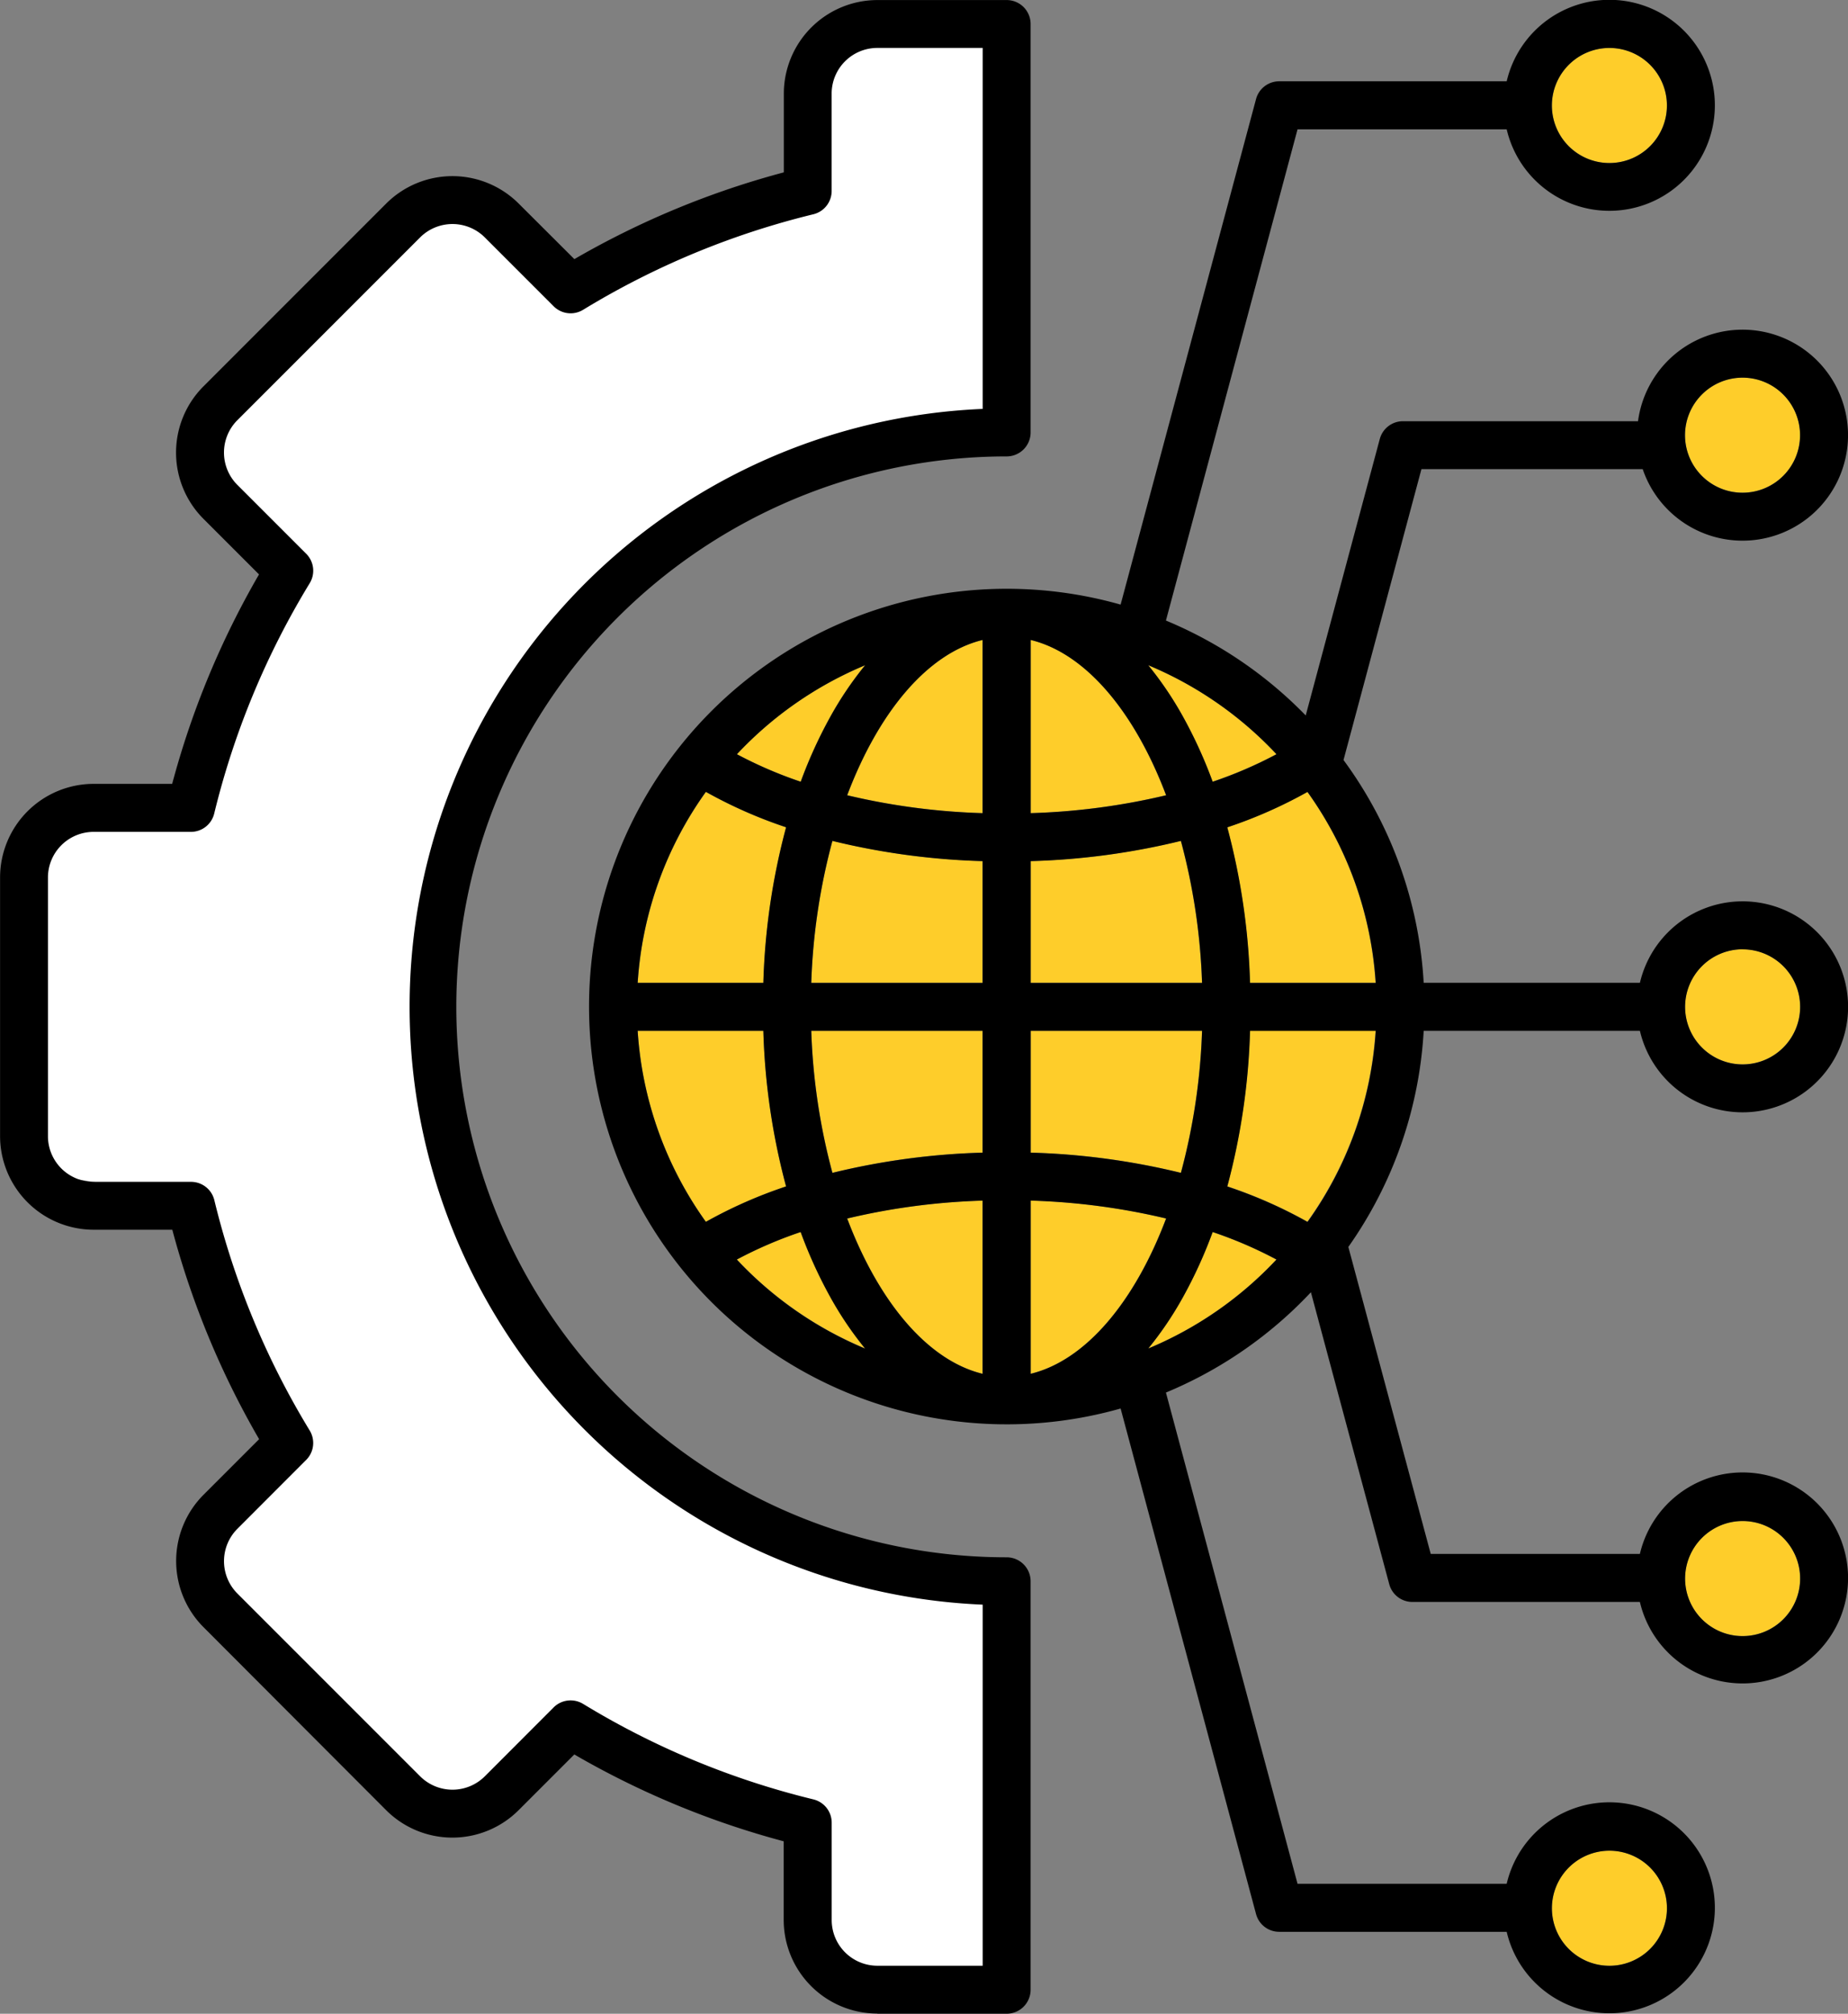 <svg id="digital-transformation" xmlns="http://www.w3.org/2000/svg" width="73.116" height="79.657" viewBox="0 0 73.116 79.657">
  <rect x="0" y="0" width="73.116" height="79.657" fill="#808080" stroke="none"/>
  <g id="Group_101091" data-name="Group 101091" transform="translate(25.23 1.896)">
    <path id="Path_107640" data-name="Path 107640" d="M282.118,304.737v6.851c2.183-.53,4.117-2.856,5.358-6.143a26.483,26.483,0,0,0-5.358-.708Z" transform="translate(-266.572 -259.143)" fill="#fecd2a"/>
    <path id="Path_107641" data-name="Path 107641" d="M331.318,203.842a26.675,26.675,0,0,1,.9,6.154h4.972a14.544,14.544,0,0,0-2.7-7.557,18.314,18.314,0,0,1-3.172,1.4Z" transform="translate(-307.996 -173.013)" fill="#fecd2a"/>
    <path id="Path_107642" data-name="Path 107642" d="M282.118,164.414v6.851a26.468,26.468,0,0,0,5.358-.708c-1.241-3.287-3.175-5.613-5.358-6.143Z" transform="translate(-266.572 -140.997)" fill="#fecd2a"/>
    <path id="Path_107643" data-name="Path 107643" d="M288.062,214.708a28.324,28.324,0,0,1-5.943.8v4.817h6.78a24.717,24.717,0,0,0-.837-5.617Z" transform="translate(-266.573 -183.342)" fill="#fecd2a"/>
    <path id="Path_107644" data-name="Path 107644" d="M314.093,175.348a16.714,16.714,0,0,0,2.524-1.088,14.688,14.688,0,0,0-5.073-3.52,13.733,13.733,0,0,1,1.377,2.038,18.243,18.243,0,0,1,1.172,2.571Z" transform="translate(-291.347 -146.323)" fill="#fecd2a"/>
    <circle id="Ellipse_442" data-name="Ellipse 442" cx="2.276" cy="2.276" r="2.276" transform="translate(41.438 58.269)" fill="#fecd2a"/>
    <path id="Path_107645" data-name="Path 107645" d="M414.883,472a2.276,2.276,0,1,0-2.276-2.276A2.279,2.279,0,0,0,414.883,472Z" transform="translate(-376.438 -396.137)" fill="#fecd2a"/>
    <path id="Path_107646" data-name="Path 107646" d="M236.216,170.559a26.479,26.479,0,0,0,5.358.708v-6.851c-2.183.53-4.117,2.856-5.358,6.143Z" transform="translate(-227.925 -140.999)" fill="#fecd2a"/>
    <path id="Path_107647" data-name="Path 107647" d="M331.319,268.4a18.32,18.32,0,0,1,3.172,1.4,14.544,14.544,0,0,0,2.7-7.557H332.22a26.68,26.68,0,0,1-.9,6.154Z" transform="translate(-307.997 -223.371)" fill="#fecd2a"/>
    <path id="Path_107648" data-name="Path 107648" d="M312.922,315.175a13.761,13.761,0,0,1-1.377,2.038,14.689,14.689,0,0,0,5.073-3.52,16.687,16.687,0,0,0-2.524-1.088,18.273,18.273,0,0,1-1.172,2.571Z" transform="translate(-291.348 -265.766)" fill="#fecd2a"/>
    <path id="Path_107649" data-name="Path 107649" d="M288.9,262.25h-6.78v4.817a28.313,28.313,0,0,1,5.943.8,24.713,24.713,0,0,0,.837-5.617Z" transform="translate(-266.573 -223.371)" fill="#fecd2a"/>
    <path id="Path_107650" data-name="Path 107650" d="M448.216,246.4a2.276,2.276,0,1,0-2.276-2.276A2.279,2.279,0,0,0,448.216,246.4Z" transform="translate(-404.502 -206.194)" fill="#fecd2a"/>
    <path id="Path_107651" data-name="Path 107651" d="M227.221,220.324H234v-4.817a28.318,28.318,0,0,1-5.943-.8,24.713,24.713,0,0,0-.837,5.617Z" transform="translate(-220.351 -183.342)" fill="#fecd2a"/>
    <path id="Path_107652" data-name="Path 107652" d="M212.288,172.778a13.76,13.76,0,0,1,1.377-2.038,14.69,14.69,0,0,0-5.073,3.52,16.682,16.682,0,0,0,2.524,1.088,18.28,18.28,0,0,1,1.172-2.571Z" transform="translate(-204.666 -146.323)" fill="#fecd2a"/>
    <circle id="Ellipse_443" data-name="Ellipse 443" cx="2.276" cy="2.276" r="2.276" transform="translate(36.169 0)" fill="#fecd2a"/>
    <circle id="Ellipse_444" data-name="Ellipse 444" cx="2.276" cy="2.276" r="2.276" transform="translate(41.438 13.041)" fill="#fecd2a"/>
    <path id="Path_107653" data-name="Path 107653" d="M189.628,203.841a18.306,18.306,0,0,1-3.172-1.4,14.544,14.544,0,0,0-2.7,7.557h4.972a26.691,26.691,0,0,1,.9-6.154Z" transform="translate(-183.755 -173.012)" fill="#fecd2a"/>
    <path id="Path_107654" data-name="Path 107654" d="M241.574,311.59v-6.851a26.47,26.47,0,0,0-5.358.708c1.241,3.287,3.175,5.613,5.358,6.143Z" transform="translate(-227.925 -259.144)" fill="#fecd2a"/>
    <path id="Path_107655" data-name="Path 107655" d="M211.116,312.6a16.678,16.678,0,0,0-2.524,1.088,14.688,14.688,0,0,0,5.073,3.52,13.739,13.739,0,0,1-1.377-2.038,18.26,18.26,0,0,1-1.172-2.571Z" transform="translate(-204.667 -265.765)" fill="#fecd2a"/>
    <path id="Path_107656" data-name="Path 107656" d="M228.058,267.867a28.325,28.325,0,0,1,5.943-.8V262.25h-6.78a24.713,24.713,0,0,0,.837,5.617Z" transform="translate(-220.351 -223.371)" fill="#fecd2a"/>
    <path id="Path_107657" data-name="Path 107657" d="M188.728,262.249h-4.972a14.544,14.544,0,0,0,2.7,7.557,18.32,18.32,0,0,1,3.172-1.4,26.682,26.682,0,0,1-.9-6.154Z" transform="translate(-183.756 -223.37)" fill="#fecd2a"/>
  </g>
  <path id="Path_107660" data-name="Path 107660" d="M57.295,82.5h6.428L63.38,67.258,52.812,64.877l-8.429-6.822-2.908-7.844-.851-9.361,3.253-9.006L51.1,23.992l12.277-3.5V5.709l-6.085.807V12.5L46.6,16.387l-4.63-3.457L33.32,21.518l-.491,1.563,4.007,4.168-2.97,4.6-1.787,5.447H26.073v12.92l6.006.965,4.092,10.049-3.342,4.719,8.646,9.377L46.6,71.6l10.692,4.334Z" transform="translate(-24.12 -4.25)" fill="#fff" stroke="#fff" stroke-width="1"/>
  <path id="Path_107658" data-name="Path 107658" d="M213.248,22.812a4.173,4.173,0,1,0-.187-1.9h-9.3a.948.948,0,0,0-.916.7l-2.931,10.939a16.586,16.586,0,0,0-5.531-3.754l5.207-19.431h8.275a4.173,4.173,0,1,0,0-1.9h-9a.948.948,0,0,0-.916.7l-5.359,20a16.526,16.526,0,1,0,0,31.8l5.359,20a.948.948,0,0,0,.916.7h9a4.173,4.173,0,1,0,0-1.9h-8.275l-5.207-19.431a16.593,16.593,0,0,0,5.736-3.968l3.1,11.551a.948.948,0,0,0,.916.7h9a4.173,4.173,0,1,0,0-1.9h-8.275L201.6,53.575a16.427,16.427,0,0,0,2.981-8.548h8.555a4.173,4.173,0,1,0,0-1.9h-8.555a16.432,16.432,0,0,0-3.172-8.813l3.083-11.506h8.758Zm3.948-3.623a2.276,2.276,0,1,1-2.276,2.276A2.279,2.279,0,0,1,217.2,19.189ZM211.929,6.147a2.276,2.276,0,1,1-2.276,2.276A2.279,2.279,0,0,1,211.929,6.147ZM182.482,30.564a13.739,13.739,0,0,0-1.377,2.038,18.246,18.246,0,0,0-1.172,2.571,16.716,16.716,0,0,1-2.524-1.088,14.688,14.688,0,0,1,5.073-3.52Zm-6.3,5.01a18.316,18.316,0,0,0,3.172,1.4,26.673,26.673,0,0,0-.9,6.154h-4.972a14.544,14.544,0,0,1,2.7-7.557Zm0,17.01a14.544,14.544,0,0,1-2.7-7.557h4.972a26.681,26.681,0,0,0,.9,6.154,18.318,18.318,0,0,0-3.172,1.4Zm1.224,1.49a16.687,16.687,0,0,1,2.524-1.088,18.287,18.287,0,0,0,1.172,2.571,13.764,13.764,0,0,0,1.377,2.038,14.69,14.69,0,0,1-5.073-3.52Zm9.724,4.52c-2.183-.53-4.117-2.856-5.358-6.143a26.481,26.481,0,0,1,5.358-.708v6.851Zm0-8.749a28.315,28.315,0,0,0-5.943.8,24.711,24.711,0,0,1-.837-5.617h6.78v4.817Zm0-6.714h-6.78a24.711,24.711,0,0,1,.837-5.617,28.325,28.325,0,0,0,5.943.8v4.817Zm0-6.715a26.47,26.47,0,0,1-5.358-.708c1.241-3.287,3.175-5.613,5.358-6.143v6.851Zm24.8,41.042a2.276,2.276,0,1,1-2.276,2.276A2.279,2.279,0,0,1,211.929,77.458ZM217.2,64.417a2.276,2.276,0,1,1-2.276,2.276A2.279,2.279,0,0,1,217.2,64.417Zm0-22.614a2.276,2.276,0,1,1-2.276,2.276A2.279,2.279,0,0,1,217.2,41.8Zm-18.443-7.718a16.685,16.685,0,0,1-2.524,1.088,18.283,18.283,0,0,0-1.172-2.571,13.761,13.761,0,0,0-1.377-2.038,14.69,14.69,0,0,1,5.073,3.52Zm-9.724-4.52c2.183.53,4.117,2.856,5.358,6.143a26.481,26.481,0,0,1-5.358.708V29.565Zm0,8.749a28.315,28.315,0,0,0,5.943-.8,24.715,24.715,0,0,1,.837,5.617h-6.78V38.313Zm0,6.714h6.78a24.713,24.713,0,0,1-.837,5.617,28.325,28.325,0,0,0-5.943-.8V45.027Zm0,13.566V51.742a26.47,26.47,0,0,1,5.358.708c-1.241,3.287-3.175,5.613-5.358,6.143Zm4.651-1a13.739,13.739,0,0,0,1.377-2.038,18.258,18.258,0,0,0,1.172-2.571,16.672,16.672,0,0,1,2.524,1.088,14.688,14.688,0,0,1-5.073,3.52Zm6.3-5.01a18.317,18.317,0,0,0-3.172-1.4,26.681,26.681,0,0,0,.9-6.154h4.972a14.544,14.544,0,0,1-2.7,7.557Zm2.7-9.453h-4.972a26.691,26.691,0,0,0-.9-6.154,18.311,18.311,0,0,0,3.172-1.4,14.544,14.544,0,0,1,2.7,7.557Z" transform="translate(-148.253 -4.25)"/>
  <path id="Path_107659" data-name="Path 107659" d="M58.832,83.906h5.116a.948.948,0,0,0,.948-.948V66.8a.948.948,0,0,0-.948-.948,21.774,21.774,0,0,1,0-43.548.948.948,0,0,0,.948-.948V5.2a.948.948,0,0,0-.948-.948H58.832a3.707,3.707,0,0,0-3.7,3.7v3.116A33.926,33.926,0,0,0,46.845,14.5L44.639,12.3a3.708,3.708,0,0,0-5.237,0l-7.234,7.235a3.708,3.708,0,0,0,0,5.237l2.2,2.2a33.912,33.912,0,0,0-3.436,8.285H27.823a3.707,3.707,0,0,0-3.7,3.7V49.194a3.707,3.707,0,0,0,3.7,3.7h3.114a33.91,33.91,0,0,0,3.435,8.285l-2.2,2.2a3.708,3.708,0,0,0,0,5.237L39.4,75.857a3.708,3.708,0,0,0,5.237,0l2.206-2.206a33.907,33.907,0,0,0,8.284,3.435V80.2a3.707,3.707,0,0,0,3.7,3.7ZM47.189,71.65a.949.949,0,0,0-1.164.139L43.3,74.517a1.811,1.811,0,0,1-2.555,0l-7.235-7.235a1.811,1.811,0,0,1,0-2.555L36.234,62a.948.948,0,0,0,.139-1.164A32.031,32.031,0,0,1,32.6,51.724.948.948,0,0,0,31.674,51H27.823a1.808,1.808,0,0,1-1.806-1.806V38.962a1.808,1.808,0,0,1,1.806-1.806h3.851a.948.948,0,0,0,.921-.724,32.035,32.035,0,0,1,3.779-9.113.948.948,0,0,0-.139-1.164l-2.726-2.726a1.811,1.811,0,0,1,0-2.555l7.235-7.235a1.812,1.812,0,0,1,2.555,0l2.727,2.727a.948.948,0,0,0,1.164.139A32.041,32.041,0,0,1,56.3,12.726a.948.948,0,0,0,.724-.921V7.952a1.808,1.808,0,0,1,1.806-1.806H63V20.425a23.671,23.671,0,0,0,0,47.3V82.008H58.832A1.808,1.808,0,0,1,57.026,80.2V76.349a.948.948,0,0,0-.724-.921,32.033,32.033,0,0,1-9.112-3.778Z" transform="translate(-24.12 -4.25)"/>
</svg>
